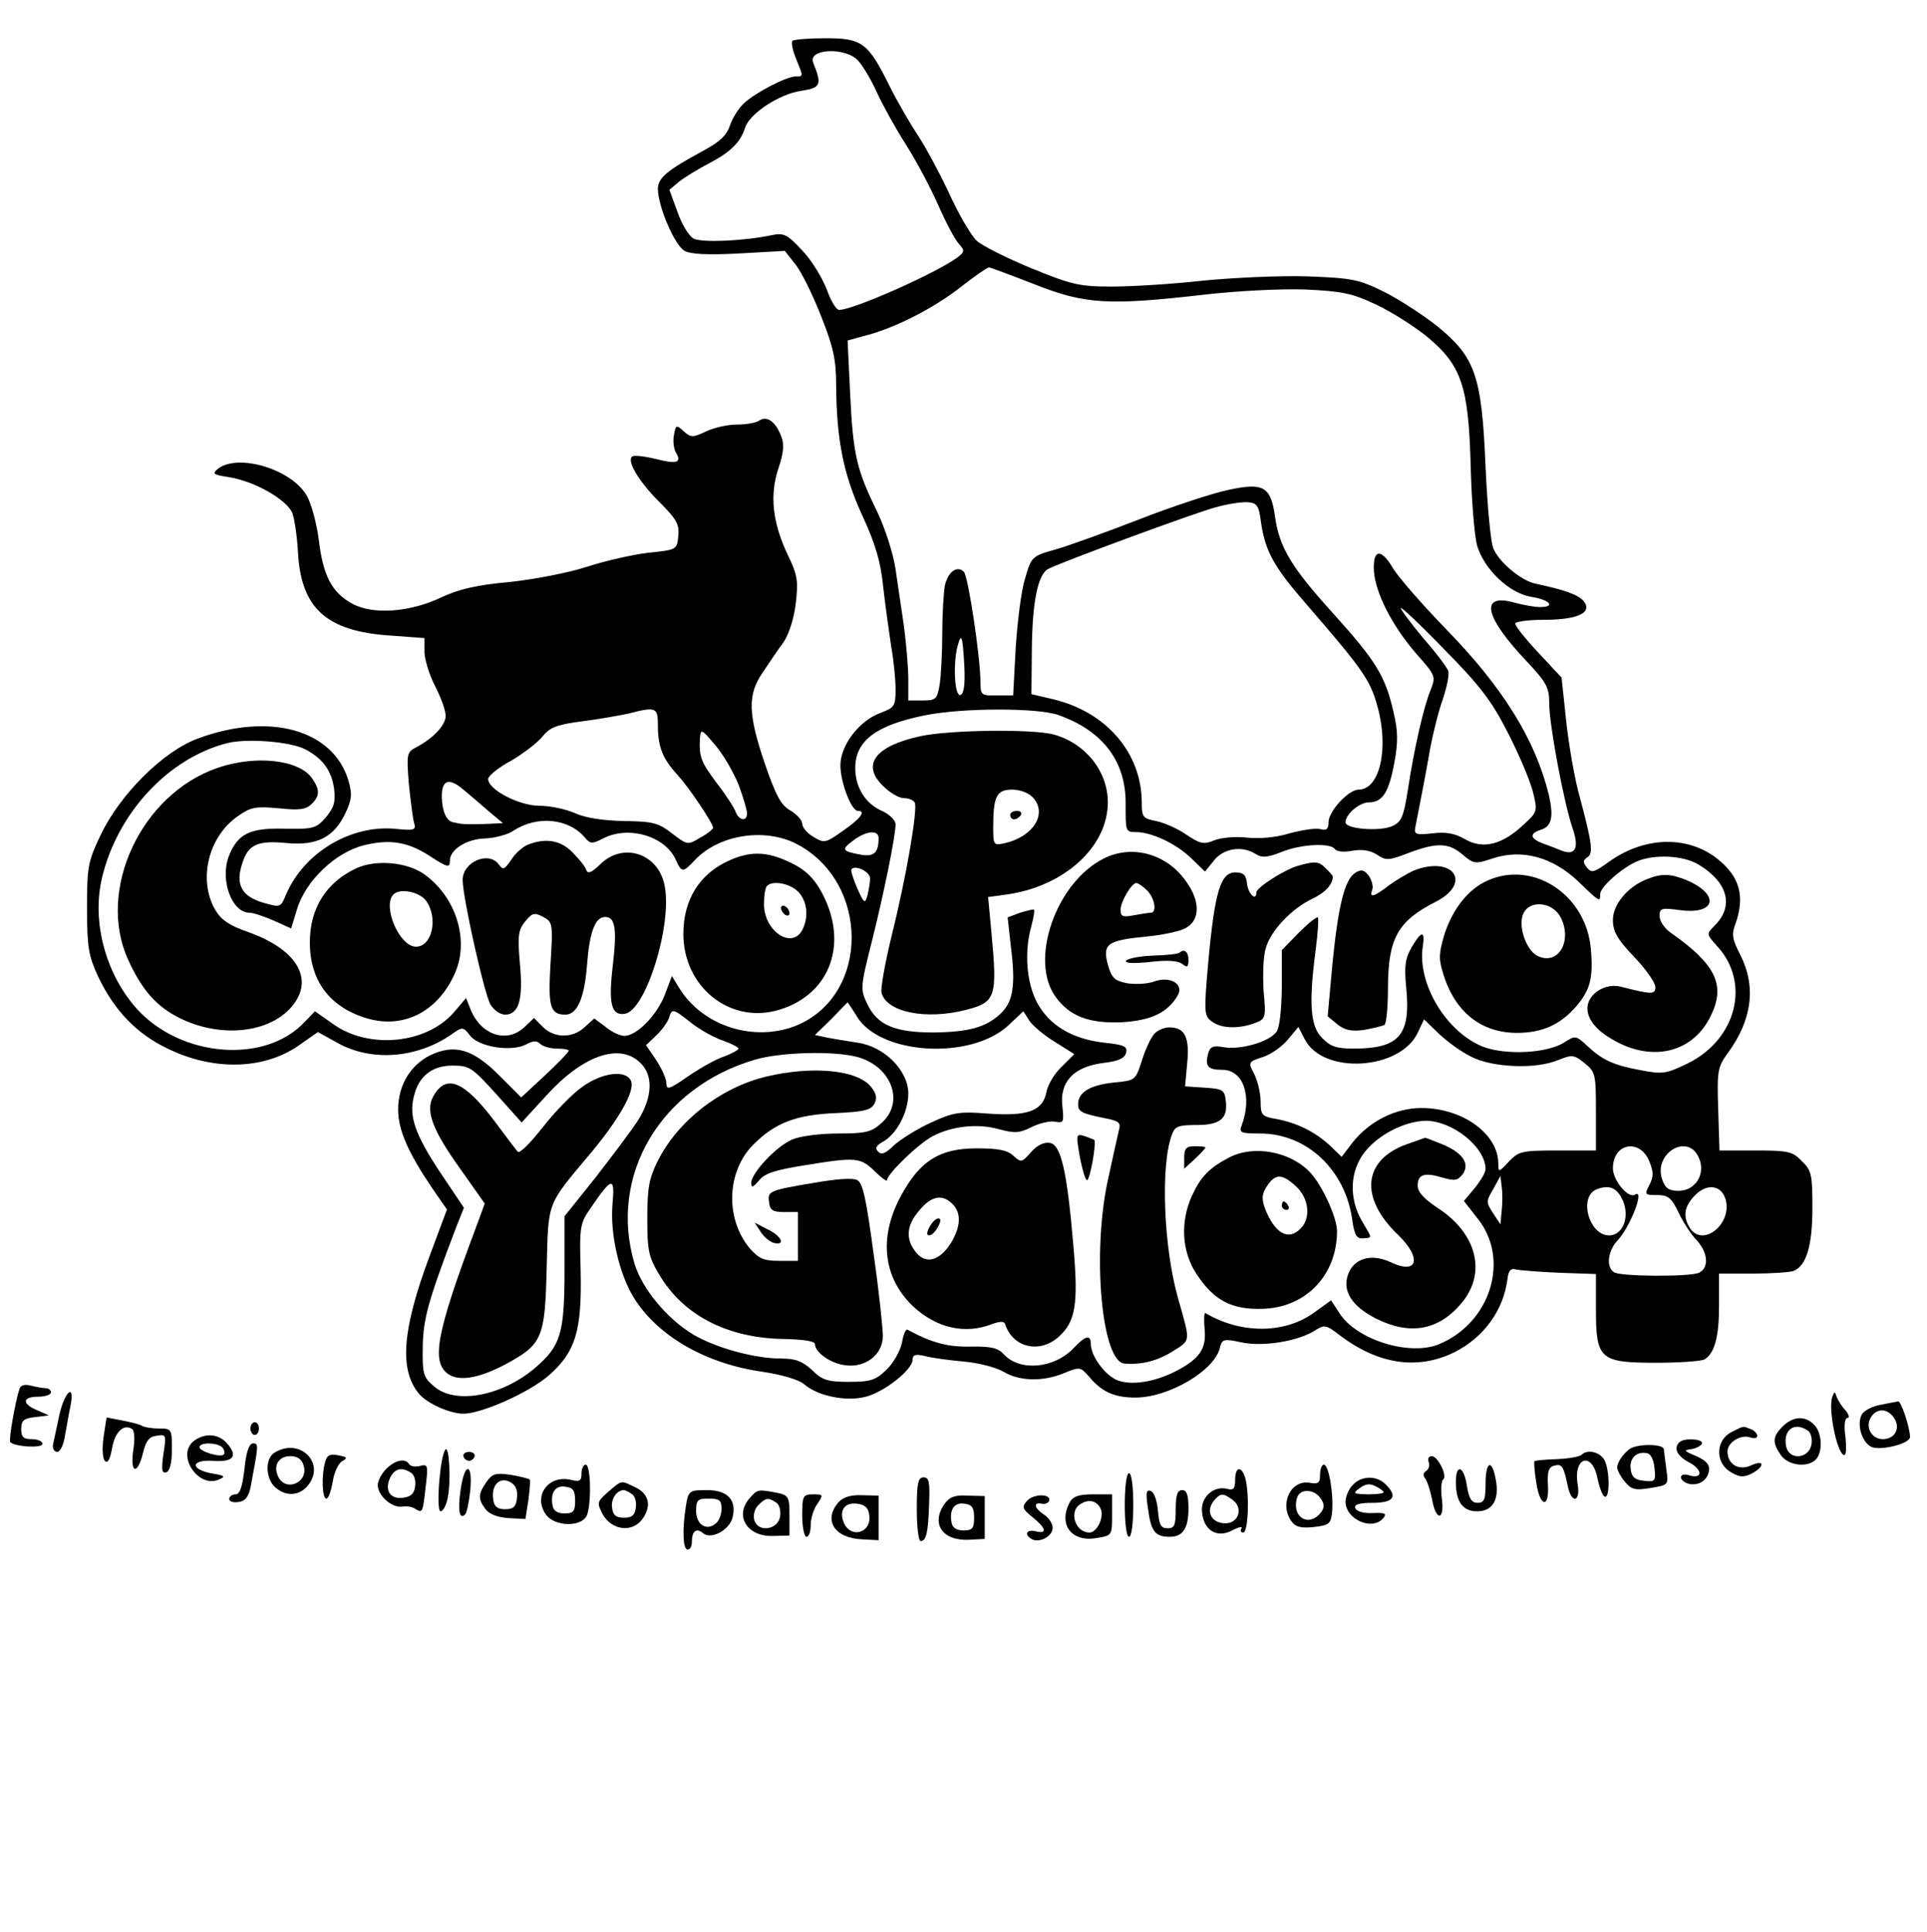 <?xml version="1.0" standalone="no"?>
<!DOCTYPE svg PUBLIC "-//W3C//DTD SVG 20010904//EN"
 "http://www.w3.org/TR/2001/REC-SVG-20010904/DTD/svg10.dtd">
<svg version="1.0" xmlns="http://www.w3.org/2000/svg"
 width="454pt" height="455pt" viewBox="0 0 454 455"
 preserveAspectRatio="xMidYMid meet">

<g transform="translate(0,455) scale(0.1,-0.1)"
fill="#000000" stroke="none">
<path d="M1867 4454 c-3 -4 0 -22 8 -41 18 -44 18 -43 0 -43 -22 0 -95 -38
-122 -63 -12 -11 -27 -34 -33 -52 -8 -24 -24 -39 -63 -60 -85 -46 -107 -64
-107 -90 0 -41 40 -134 63 -146 14 -8 56 -10 129 -6 l107 6 26 -33 c14 -18 41
-73 60 -122 29 -73 35 -102 35 -164 1 -125 17 -207 61 -303 31 -67 44 -109 50
-171 5 -44 14 -108 19 -141 6 -33 10 -78 10 -100 0 -38 -3 -42 -35 -54 -50
-18 -95 -76 -95 -124 0 -40 26 -107 41 -107 20 0 7 -18 -35 -47 -41 -29 -44
-30 -70 -14 -14 8 -26 22 -26 31 0 8 -13 22 -28 31 -22 12 -34 35 -60 110 -40
118 -41 163 -5 215 14 21 36 54 49 71 13 20 25 57 29 93 6 52 4 66 -20 115
-35 75 -42 139 -21 202 12 35 14 57 7 74 -13 35 -33 50 -51 39 -8 -6 -32 -10
-53 -10 -22 0 -54 -7 -73 -16 -32 -15 -36 -15 -53 0 -17 16 -19 15 -23 -8 -3
-13 -1 -32 4 -41 15 -25 3 -29 -47 -16 -25 6 -50 9 -55 6 -15 -9 15 -60 66
-110 38 -38 45 -51 42 -78 -3 -32 -4 -32 -70 -39 -36 -4 -102 -19 -145 -33
-43 -14 -125 -30 -183 -36 -78 -7 -119 -17 -160 -36 -73 -35 -161 -42 -210
-15 -48 26 -69 66 -79 151 -5 39 -18 86 -28 103 -35 62 -159 100 -208 65 -16
-13 -14 -15 25 -21 61 -10 136 -53 149 -85 5 -14 11 -55 13 -91 7 -133 67
-187 217 -197 l81 -6 0 -32 c0 -17 11 -54 25 -81 14 -27 25 -58 25 -70 0 -22
-29 -53 -69 -74 -23 -12 -23 -16 -18 -84 4 -39 9 -80 12 -92 6 -20 3 -21 -47
-16 -104 8 -212 -57 -254 -155 -13 -31 -13 -31 -55 -19 -50 15 -65 43 -48 93
14 44 36 54 106 47 71 -6 110 14 137 71 15 32 16 44 7 76 -36 121 -187 162
-356 99 -82 -31 -182 -131 -228 -227 -30 -63 -32 -75 -32 -173 0 -92 4 -112
26 -160 38 -80 91 -135 162 -169 111 -55 233 -51 316 10 l40 28 47 -26 c79
-44 186 -36 267 20 27 19 28 19 45 -3 22 -27 98 -38 132 -20 16 9 25 9 33 1 6
-6 24 -11 39 -11 15 0 28 -2 28 -5 0 -3 -25 -29 -56 -58 l-56 -52 -52 52 c-62
62 -105 75 -163 47 -47 -24 -75 -71 -75 -128 0 -47 23 -100 79 -183 l36 -52
-41 -110 c-65 -174 -72 -269 -24 -325 20 -23 73 -46 104 -46 43 0 157 51 202
91 62 55 77 104 74 245 -3 107 -2 112 26 152 48 70 55 71 49 5 -6 -70 16 -165
51 -221 56 -89 168 -154 301 -173 47 -7 88 -19 100 -30 33 -28 99 -41 145 -29
45 12 110 64 110 87 0 12 7 14 28 9 15 -4 56 -10 91 -13 36 -3 78 -14 95 -24
38 -23 94 -24 144 -3 36 15 38 14 58 -9 30 -36 60 -49 109 -49 78 0 186 63
199 117 5 21 9 22 51 13 51 -11 134 3 173 28 22 14 26 14 58 -11 91 -69 184
-83 271 -40 69 35 116 99 125 175 2 17 8 23 18 20 8 -2 54 -6 103 -8 l87 -3 0
-83 c0 -118 9 -126 143 -126 56 0 107 4 113 8 24 15 34 54 34 126 l0 76 79 0
c44 0 87 3 96 6 31 12 45 60 45 149 0 78 -2 88 -25 110 -22 23 -32 25 -109 25
l-85 0 -3 98 c-3 91 -1 99 23 132 57 78 67 156 29 231 -19 37 -21 48 -11 74
18 51 13 91 -15 125 -68 81 -186 89 -282 21 -36 -26 -42 -28 -53 -15 -10 13
-10 17 0 24 15 9 13 30 -17 142 -12 42 -26 123 -32 179 l-11 103 -55 59 c-30
32 -54 62 -54 68 0 5 31 9 68 9 79 0 115 17 93 44 -12 15 -46 27 -113 41 -34
7 -87 51 -100 84 -6 14 -14 100 -18 191 -9 215 -24 258 -113 331 -34 27 -91
64 -127 82 -59 29 -74 32 -180 36 -63 2 -173 -3 -245 -10 -71 -8 -168 -14
-215 -14 -77 0 -94 4 -190 43 -58 24 -116 53 -129 65 -13 12 -43 63 -66 114
-24 51 -57 111 -73 135 -16 24 -46 75 -66 115 -51 103 -65 113 -151 113 -40 0
-74 -3 -78 -6z m154 -46 c12 -13 33 -48 46 -78 14 -30 44 -84 67 -120 23 -36
57 -99 75 -140 18 -41 40 -83 49 -93 16 -18 15 -20 -3 -34 -49 -36 -244 -123
-278 -123 -7 0 -20 22 -29 48 -10 26 -35 68 -57 91 -36 39 -44 43 -73 37 -67
-14 -165 -18 -184 -8 -11 6 -28 34 -38 63 l-19 52 24 20 c13 10 44 29 69 42
50 26 74 49 85 83 10 34 80 80 132 88 47 7 50 14 29 66 -14 33 74 38 105 6z
m417 -528 c119 -47 174 -50 400 -24 80 9 179 14 238 12 86 -4 110 -9 165 -35
35 -16 90 -51 121 -76 82 -68 98 -117 103 -307 2 -80 9 -163 15 -185 17 -57
77 -113 128 -121 44 -7 58 -24 20 -24 -13 0 -40 5 -62 11 -81 22 -68 -35 32
-140 46 -49 52 -61 52 -98 0 -51 35 -236 55 -294 16 -46 7 -65 -25 -53 -8 3
-27 11 -42 16 -33 12 -36 24 -9 33 27 8 32 30 20 83 -32 130 -108 253 -244
392 -56 58 -112 122 -124 143 -28 47 -47 43 -44 -9 4 -52 43 -128 99 -193 46
-52 47 -54 35 -85 -16 -38 -39 -137 -54 -236 -10 -64 -15 -76 -37 -86 -29 -13
-110 -7 -110 9 0 19 33 47 55 47 32 0 47 23 60 93 9 49 9 74 -2 120 -19 84
-41 120 -142 232 -99 109 -127 156 -137 228 -10 71 -27 81 -110 63 -38 -8
-132 -39 -209 -69 -77 -30 -166 -62 -197 -71 -57 -16 -58 -17 -73 -69 -9 -28
-18 -102 -22 -163 l-6 -112 -38 0 c-37 -1 -39 1 -39 31 0 58 -29 250 -39 260
-16 16 -38 0 -45 -33 -3 -18 -6 -69 -6 -114 0 -44 -3 -98 -6 -118 -6 -35 -9
-38 -40 -38 l-34 0 0 51 c0 27 -5 83 -10 122 -6 40 -15 101 -20 136 -5 35 -24
95 -43 135 -49 100 -57 134 -64 278 l-6 126 44 12 c69 18 161 65 224 115 32
25 61 45 65 45 3 0 52 -18 108 -40z m533 -561 c10 -67 30 -104 104 -189 135
-156 153 -181 170 -243 28 -99 6 -197 -44 -197 -24 0 -71 -51 -71 -77 0 -16
-5 -20 -19 -16 -11 3 -43 -2 -73 -10 -32 -10 -71 -13 -100 -10 -28 3 -60 0
-76 -6 -26 -11 -34 -9 -67 13 -20 14 -52 28 -71 32 -31 6 -34 9 -34 43 0 117
-83 214 -209 244 l-51 12 1 105 c1 111 14 178 39 190 33 17 345 132 394 145
28 8 62 13 76 12 22 -2 26 -8 31 -48z m581 -494 c26 -50 52 -112 59 -138 12
-48 12 -49 -22 -80 -50 -47 -95 -58 -137 -34 -24 14 -45 18 -77 14 -41 -4 -44
-3 -40 17 11 56 25 127 35 186 7 36 20 88 30 115 9 28 15 57 12 65 -3 8 -29
43 -59 77 -29 35 -53 67 -53 71 0 4 47 -40 103 -98 84 -85 112 -122 149 -195z
m-1280 156 c2 -45 -1 -65 -9 -68 -14 -5 -18 72 -7 115 9 33 12 25 16 -47z
m-722 -140 c0 -50 11 -78 46 -116 28 -31 84 -114 84 -125 0 -3 -13 -14 -30
-23 -30 -18 -30 -18 -67 10 -32 25 -45 28 -112 29 -49 1 -90 7 -115 18 -22 10
-60 18 -85 18 -48 0 -121 38 -121 63 0 7 24 27 54 43 29 17 63 43 74 57 18 22
33 28 94 36 40 5 89 14 108 18 66 17 70 15 70 -28z m943 25 c107 -38 161 -111
159 -213 0 -61 0 -63 24 -63 37 0 95 -27 131 -62 l32 -31 21 26 c23 29 66 36
99 15 14 -9 27 -8 60 5 46 19 116 22 126 7 4 -6 21 -8 41 -4 23 4 42 1 58 -9
22 -15 28 -14 75 4 67 25 94 24 127 -4 26 -22 29 -23 71 -9 69 23 141 3 201
-54 51 -49 52 -50 52 -30 0 17 54 64 89 78 41 16 106 13 142 -8 70 -42 85 -98
39 -144 -20 -20 -20 -20 5 -48 80 -86 47 -220 -69 -277 -50 -24 -58 -26 -110
-16 -65 12 -91 24 -127 58 -26 24 -28 24 -53 8 -39 -26 -137 -31 -191 -11 -87
34 -156 148 -143 236 6 39 -3 38 -26 -1 -15 -26 -18 -44 -13 -95 11 -113 -16
-144 -125 -144 -39 0 -54 5 -73 25 -28 27 -32 81 -15 210 5 38 7 72 5 74 -3 2
-23 -14 -45 -36 l-40 -41 0 -88 c-1 -54 -5 -95 -13 -105 -17 -23 -83 -42 -122
-36 -28 5 -34 2 -39 -16 -7 -29 0 -37 34 -37 50 0 71 -64 45 -132 -6 -16 -1
-18 44 -18 110 0 201 -86 217 -204 5 -35 10 -44 25 -43 23 2 23 -2 -3 42 -30
53 -28 116 7 161 32 41 94 73 144 74 63 0 141 -62 141 -114 0 -8 -12 -28 -26
-45 l-25 -30 32 -41 c77 -95 32 -245 -90 -296 -68 -29 -193 9 -234 71 l-21 32
-43 -31 c-69 -48 -170 -48 -253 1 -3 2 -4 -15 -2 -37 5 -47 -12 -71 -68 -100
-51 -26 -105 -34 -138 -21 -29 12 -62 57 -62 85 0 23 -13 20 -40 -9 -46 -49
-128 -56 -165 -15 -14 15 -30 19 -79 18 -53 -1 -91 9 -148 40 -4 2 -10 -12
-13 -31 -4 -19 -20 -48 -37 -64 -25 -24 -37 -28 -88 -28 -50 0 -63 4 -87 28
-23 21 -39 27 -74 27 -61 0 -152 25 -205 56 -62 37 -121 108 -139 167 -62 208
61 416 284 481 61 18 188 21 242 6 81 -23 111 -108 55 -156 -23 -21 -38 -24
-102 -24 -41 0 -89 -6 -107 -14 -37 -15 -97 -79 -97 -102 0 -13 4 -11 18 5 13
17 38 25 107 36 122 20 132 19 166 -14 16 -16 29 -25 29 -21 0 15 75 87 108
104 46 24 107 30 156 16 37 -10 48 -9 76 5 18 9 43 15 55 13 21 -4 22 -2 18
36 -7 57 26 93 95 102 36 4 52 11 55 24 4 15 -4 19 -52 24 -76 9 -129 41 -158
95 -25 48 -30 120 -13 180 5 19 8 36 6 38 -1 2 -16 -2 -33 -7 l-29 -11 8 -72
c11 -88 5 -127 -25 -155 -34 -32 -75 -43 -158 -44 -92 0 -133 18 -156 68 -16
33 -16 39 10 142 29 115 57 253 57 280 0 10 -14 23 -30 31 -41 17 -65 56 -65
102 0 64 49 101 164 124 88 18 265 18 314 1z m-753 -164 c11 -30 20 -60 20
-68 0 -20 -19 -17 -27 4 -3 9 -23 40 -44 67 -38 51 -42 62 -40 105 2 24 3 24
36 -15 19 -22 43 -64 55 -93z m-1021 83 c41 -21 62 -50 68 -92 4 -32 0 -45
-19 -68 -24 -27 -29 -28 -99 -27 -81 2 -109 -12 -130 -65 -21 -56 7 -133 49
-133 9 0 35 -9 58 -19 l40 -18 14 46 c20 66 91 134 158 150 60 15 103 8 154
-25 43 -28 48 -29 48 -11 0 26 40 51 83 52 23 1 54 9 68 19 56 36 130 28 168
-18 12 -14 16 -14 42 -1 59 31 146 6 171 -50 14 -31 17 -31 45 -1 57 60 164
77 240 38 172 -90 173 -354 1 -427 -100 -41 -222 -3 -278 88 l-17 28 -17 -45
c-19 -48 -66 -96 -95 -96 -10 0 -30 9 -44 21 l-27 20 -22 -20 c-28 -27 -72
-27 -99 0 l-21 21 -22 -21 c-41 -39 -101 -20 -126 38 l-12 30 -29 -34 c-65
-74 -199 -87 -283 -28 l-44 31 -24 -25 c-93 -100 -291 -84 -395 30 -74 82
-107 205 -83 308 36 154 157 284 297 319 47 11 148 3 182 -15z m436 -149 l30
-25 -45 -2 c-45 -1 -49 -1 -72 4 -16 3 -26 25 -27 58 -1 42 16 49 52 18 18
-15 46 -39 62 -53z m915 -60 c0 -35 -11 -45 -43 -39 -44 8 -45 12 -17 33 30
23 60 26 60 6z m-20 -95 c0 -9 -3 -26 -6 -39 -6 -22 -8 -21 -24 15 -9 21 -16
41 -14 45 7 12 44 -5 44 -21z m-32 -324 c54 -92 269 -105 358 -22 l35 33 14
-22 c8 -12 35 -35 60 -50 l46 -29 -30 -30 c-17 -16 -33 -43 -36 -61 -9 -43
-44 -56 -139 -49 -65 5 -80 3 -132 -21 -33 -15 -71 -39 -87 -53 -20 -20 -30
-24 -38 -16 -8 8 -5 14 10 23 33 17 61 70 61 114 0 54 -56 111 -120 120 -25 4
-57 9 -72 12 l-28 6 38 37 c20 21 38 39 39 40 0 0 10 -14 21 -32z m-390 -16
c20 -16 54 -35 75 -42 20 -7 37 -16 37 -19 0 -3 -16 -12 -35 -19 -19 -6 -57
-28 -85 -47 -43 -30 -50 -32 -50 -16 0 11 -11 35 -24 55 l-24 35 24 23 c13 12
26 30 30 41 7 23 9 23 52 -11z m1838 -80 c50 -26 153 -30 205 -8 33 13 37 13
62 -7 26 -21 27 -26 27 -114 l0 -92 -90 0 c-85 0 -92 -2 -115 -26 -24 -26 -25
-26 -25 -5 0 70 -84 131 -181 131 -61 0 -123 -31 -163 -82 l-25 -33 -28 27
c-35 32 -77 53 -125 62 -35 6 -38 9 -38 42 0 19 -7 48 -15 64 -15 28 -14 29
20 40 19 6 46 25 59 41 l25 30 15 -29 c43 -84 224 -73 266 15 l15 32 35 -34
c19 -18 53 -43 76 -54z m-1959 -13 c33 -30 31 -82 -5 -139 -16 -24 -61 -84
-100 -134 l-72 -90 0 -128 c0 -148 -9 -177 -68 -228 -79 -68 -189 -88 -239
-45 -26 22 -28 30 -27 93 1 66 12 107 79 283 l18 45 -57 85 c-58 88 -73 131
-61 177 11 48 43 73 91 73 40 0 46 -4 103 -67 l60 -67 56 61 c86 96 173 127
222 81z m2379 -234 c10 -25 10 -36 0 -55 -12 -23 -11 -24 18 -24 26 0 34 -6
51 -42 11 -23 30 -52 43 -65 26 -29 29 -64 5 -76 -22 -10 -184 -9 -200 1 -20
12 -15 51 8 75 31 34 65 123 41 108 -16 -10 -52 34 -52 62 0 60 64 71 86 16z
m116 10 c18 -38 -7 -79 -47 -79 -23 0 -32 6 -39 27 -21 61 60 110 86 52z
m-464 -126 l-3 -32 -17 26 c-17 26 -17 28 0 57 l17 31 3 -25 c2 -13 2 -39 0
-57z m282 31 c22 -40 6 -89 -29 -89 -48 0 -73 93 -28 109 27 10 44 4 57 -20z
m246 -6 c14 -56 -52 -110 -83 -68 -19 28 -16 53 11 80 29 29 63 23 72 -12z"/>
<path d="M2169 2816 c-107 -23 -140 -67 -89 -117 16 -16 38 -29 49 -29 11 0
22 -4 26 -10 8 -13 -19 -173 -54 -313 -16 -66 -27 -127 -24 -136 12 -45 104
-64 198 -40 71 18 75 30 61 180 l-8 86 44 6 c135 19 238 112 238 217 0 73 -52
139 -128 160 -49 13 -243 11 -313 -4z m265 -145 c34 -38 1 -91 -66 -107 -27
-6 -28 -5 -28 37 0 74 8 89 45 89 19 0 39 -8 49 -19z"/>
<path d="M2380 2630 c0 -5 4 -10 9 -10 6 0 13 5 16 10 3 6 -1 10 -9 10 -9 0
-16 -4 -16 -10z"/>
<path d="M2601 2528 c-113 -56 -177 -240 -114 -326 33 -46 79 -63 155 -60 69
4 108 22 132 62 17 27 -16 48 -55 34 -16 -6 -45 -7 -64 -4 -29 6 -36 12 -45
44 -13 49 -1 57 92 66 40 4 83 13 95 22 30 19 30 61 0 104 -45 68 -128 92
-196 58z m101 -75 c18 -17 25 -53 9 -53 -5 0 -23 -3 -40 -6 -26 -5 -31 -3 -31
13 0 19 26 63 37 63 4 0 15 -7 25 -17z"/>
<path d="M3056 2510 c-32 -10 -96 -51 -96 -62 0 -22 -19 -4 -22 20 -2 21 -8
27 -28 27 -34 0 -48 -45 -63 -208 -11 -123 -10 -130 8 -143 22 -17 63 -18 101
-4 26 10 27 12 21 76 -2 36 -1 81 5 100 11 41 61 94 110 117 30 14 48 34 48
52 0 2 -7 11 -16 19 -17 18 -26 18 -68 6z"/>
<path d="M3330 2499 c-13 -6 -39 -21 -57 -34 -36 -28 -48 -31 -40 -11 3 8 -1
22 -8 33 -11 14 -18 16 -32 7 -25 -16 -40 -76 -54 -216 l-11 -122 23 -19 c18
-14 33 -17 63 -13 21 4 43 9 48 12 4 3 8 41 8 84 0 119 22 160 113 206 87 45
40 110 -53 73z"/>
<path d="M3505 2476 c-45 -20 -81 -65 -101 -124 -14 -46 -15 -60 -4 -95 27
-90 89 -140 174 -140 60 0 103 20 140 63 33 39 40 67 34 135 -11 127 -135 209
-243 161z m173 -89 c27 -57 -9 -113 -57 -88 -27 15 -46 74 -31 101 17 32 71
24 88 -13z"/>
<path d="M3880 2479 c-46 -18 -80 -60 -80 -96 0 -27 10 -45 50 -87 28 -29 50
-61 50 -71 0 -18 -8 -18 -82 1 -37 9 -78 -18 -78 -51 0 -31 29 -61 83 -86 86
-38 170 -11 208 69 35 72 11 121 -95 195 -14 10 -26 27 -26 39 0 19 4 20 49
14 84 -11 94 37 14 71 -37 15 -58 16 -93 2z"/>
<path d="M2779 2306 c-2 -3 -30 -6 -62 -7 -32 -1 -61 -7 -64 -12 -4 -6 17 -7
56 -3 43 5 67 3 77 -5 11 -9 14 -7 14 10 0 19 -10 27 -21 17z"/>
<path d="M2719 2114 c-8 -9 -21 -37 -29 -63 -15 -46 -15 -46 -66 -51 -56 -6
-84 -23 -84 -51 0 -18 8 -22 68 -34 29 -6 33 -10 28 -28 -3 -12 -15 -67 -27
-122 -36 -173 -13 -422 40 -427 41 -3 77 6 114 29 43 27 42 21 13 123 -35 122
-42 316 -15 387 7 20 15 23 58 23 56 0 74 15 69 57 -3 26 -7 28 -50 31 l-46 3
5 54 c6 61 -5 85 -42 85 -12 0 -29 -7 -36 -16z"/>
<path d="M1805 2014 c-108 -26 -209 -105 -256 -200 -20 -40 -24 -64 -24 -134
0 -75 3 -91 28 -132 56 -96 161 -150 293 -152 46 -1 74 -5 74 -12 0 -20 39
-47 73 -50 47 -6 87 26 87 69 0 18 -9 105 -22 195 -17 127 -25 165 -38 172
-10 6 -49 3 -101 -6 -108 -18 -111 -20 -107 -46 2 -19 9 -23 36 -23 l32 0 0
-57 0 -58 -44 0 c-37 0 -48 5 -70 30 -58 70 -54 181 9 244 51 51 100 70 193
74 67 3 84 7 92 22 7 13 5 24 -8 40 -32 40 -138 50 -247 24z"/>
<path d="M2544 1825 c6 -30 13 -55 17 -55 7 0 23 90 17 95 -2 1 -12 5 -23 9
-20 6 -20 4 -11 -49z"/>
<path d="M3315 1855 c-104 -37 -113 -126 -21 -214 57 -55 46 -95 -18 -64 -46
21 -86 9 -100 -29 -14 -39 9 -75 66 -104 80 -40 147 -28 201 36 60 71 37 164
-55 224 -32 21 -48 38 -48 53 0 27 16 32 59 19 28 -8 35 -7 47 8 18 25 0 51
-49 71 -20 8 -38 15 -40 15 -1 -1 -20 -7 -42 -15z"/>
<path d="M2429 1836 c-22 -25 -23 -25 -42 -8 -14 13 -36 17 -86 17 -88 0 -135
-30 -180 -115 -51 -96 -40 -190 30 -257 55 -51 122 -67 186 -42 19 7 29 7 31
0 18 -55 80 -70 125 -31 41 36 48 77 36 214 -15 177 -29 240 -56 244 -14 2
-30 -6 -44 -22z m-185 -122 c21 -21 20 -52 -3 -91 -27 -43 -59 -52 -83 -23
-25 31 -23 63 8 99 28 34 54 39 78 15z"/>
<path d="M2190 1660 c-7 -13 -7 -20 -1 -20 6 0 15 9 21 20 7 13 7 20 1 20 -6
0 -15 -9 -21 -20z"/>
<path d="M2790 1823 l0 -26 25 23 c14 13 25 25 25 27 0 2 -11 3 -25 3 -20 0
-25 -5 -25 -27z"/>
<path d="M2895 1823 c-46 -24 -66 -45 -86 -88 -29 -62 -25 -133 10 -186 41
-62 82 -84 154 -82 103 2 177 79 177 183 0 32 -35 108 -63 138 -47 50 -134 66
-192 35z m159 -68 c30 -28 35 -75 10 -99 -29 -30 -61 -11 -84 48 -8 23 -7 34
5 52 20 30 35 30 69 -1z"/>
<path d="M3020 1710 c0 -5 5 -10 11 -10 5 0 7 5 4 10 -3 6 -8 10 -11 10 -2 0
-4 -4 -4 -10z"/>
<path d="M1793 1647 c8 -12 22 -23 31 -25 27 -6 18 16 -15 32 l-31 16 15 -23z"/>
<path d="M512 2741 c-180 -62 -285 -288 -210 -452 33 -72 67 -110 121 -137 93
-46 203 -37 259 21 62 65 22 139 -96 181 -46 16 -65 29 -79 53 -41 71 -16 173
54 221 30 21 42 23 96 18 48 -5 64 -3 77 10 20 19 20 34 1 61 -31 44 -134 55
-223 24z"/>
<path d="M1243 2560 c-12 -5 -30 -21 -39 -36 -16 -23 -19 -24 -29 -10 -24 32
-85 6 -85 -37 0 -41 52 -273 66 -294 8 -13 23 -23 34 -23 32 0 43 35 35 119
-6 67 -4 80 12 100 17 21 22 22 43 11 22 -12 23 -15 17 -110 -6 -101 -1 -120
35 -120 28 0 45 39 51 117 6 78 19 113 43 113 23 0 28 -27 18 -112 -11 -92 -4
-121 28 -116 49 7 112 208 94 301 -14 77 -99 105 -153 50 -20 -19 -28 -22 -32
-12 -2 8 -17 26 -32 41 -28 29 -64 35 -106 18z"/>
<path d="M1720 2524 c-71 -31 -110 -92 -110 -174 0 -122 105 -209 217 -181
124 32 173 151 113 271 -22 44 -45 65 -93 85 -45 19 -82 19 -127 -1z m160 -74
c22 -22 26 -60 10 -91 -25 -46 -90 -2 -90 61 0 20 3 40 7 43 13 14 54 6 73
-13z"/>
<path d="M1840 2411 c0 -5 5 -13 10 -16 6 -3 10 -2 10 4 0 5 -4 13 -10 16 -5
3 -10 2 -10 -4z"/>
<path d="M840 2505 c-71 -33 -110 -94 -110 -175 0 -92 49 -155 139 -180 85
-23 164 19 203 108 34 77 3 179 -73 233 -40 28 -112 35 -159 14z m164 -77 c29
-41 14 -108 -24 -108 -39 0 -80 96 -53 123 15 16 62 6 77 -15z"/>
<path d="M1372 1990 c-23 -16 -65 -59 -93 -95 -29 -37 -55 -63 -59 -58 -4 4
-28 36 -54 71 -73 97 -116 114 -146 58 -18 -34 0 -80 67 -173 l55 -78 -22 -60
c-92 -245 -104 -312 -65 -341 26 -19 74 -11 139 24 84 46 90 61 94 225 4 159
-1 146 103 270 67 80 105 147 96 170 -11 28 -68 21 -115 -13z"/>
<path d="M46 1279 c-10 -30 -26 -122 -22 -126 11 -11 76 -15 76 -4 0 6 -11 11
-25 11 -20 0 -25 5 -25 24 0 20 6 25 33 28 l32 4 -27 12 c-37 15 -36 32 2 32
17 0 30 5 30 10 0 6 -6 10 -12 10 -7 0 -23 3 -35 6 -15 4 -24 1 -27 -7z"/>
<path d="M140 1218 c-6 -29 -13 -61 -15 -70 -2 -10 3 -18 10 -18 7 0 15 17 18
38 4 20 9 52 13 70 11 55 -13 36 -26 -20z"/>
<path d="M4317 1260 c-10 -26 9 -126 26 -137 6 -4 8 10 5 41 -4 28 -2 46 5 46
5 0 3 8 -5 18 -9 9 -18 24 -21 32 -4 13 -5 13 -10 0z"/>
<path d="M4431 1241 c-19 -3 -38 -13 -44 -22 -14 -23 0 -69 24 -78 24 -8 89 9
89 24 0 22 -21 85 -28 84 -4 -1 -22 -4 -41 -8z m32 -32 c15 -24 1 -49 -27 -49
-29 0 -44 33 -25 56 15 18 38 15 52 -7z"/>
<path d="M244 1165 c-4 -27 -2 -51 3 -56 7 -7 12 3 17 29 6 38 27 59 47 46 6
-3 7 -25 3 -50 -8 -55 10 -60 23 -6 7 28 14 38 32 40 23 4 23 2 16 -43 -5 -37
-4 -46 7 -43 8 3 13 22 13 54 0 48 -1 49 -30 49 -16 0 -34 3 -40 6 -5 4 -27 9
-47 13 l-37 7 -7 -46z"/>
<path d="M4200 1190 c-24 -24 -25 -38 -4 -68 17 -24 62 -30 82 -10 17 17 15
64 -4 82 -21 22 -50 20 -74 -4z m58 -9 c8 -4 12 -19 10 -32 -5 -36 -54 -40
-60 -5 -7 38 19 57 50 37z"/>
<path d="M590 1185 c0 -8 5 -15 10 -15 6 0 10 7 10 15 0 8 -4 15 -10 15 -5 0
-10 -7 -10 -15z"/>
<path d="M4080 1177 c-37 -18 -40 -70 -5 -93 21 -13 31 -15 50 -6 14 7 25 16
25 22 0 6 -9 5 -25 -2 -29 -13 -55 3 -55 33 0 22 32 41 54 33 9 -3 16 -2 16 4
0 5 -7 13 -16 16 -19 7 -14 8 -44 -7z"/>
<path d="M457 1156 c-43 -33 10 -113 59 -91 16 7 14 9 -15 14 -53 9 -53 33 0
30 49 -4 61 11 33 42 -20 22 -51 24 -77 5z m68 -17 c4 -6 5 -13 2 -15 -7 -8
-57 7 -57 17 0 13 47 11 55 -2z"/>
<path d="M3957 1153 c-15 -14 -6 -33 23 -48 32 -17 32 -40 -1 -30 -22 7 -26
-10 -4 -19 20 -7 42 2 49 21 8 20 -1 32 -32 45 -26 11 -26 12 -4 15 12 3 22 9
22 14 0 10 -43 12 -53 2z"/>
<path d="M576 1090 c-5 -43 -11 -60 -21 -60 -8 0 -15 -5 -15 -11 0 -6 10 -9
22 -7 16 2 24 12 29 38 18 97 19 100 5 100 -9 0 -16 -20 -20 -60z"/>
<path d="M3848 1141 c-16 -5 -37 -32 -38 -47 0 -7 8 -22 18 -34 16 -19 24 -21
61 -15 42 7 42 7 37 43 -3 21 -5 42 -6 48 0 11 -45 14 -72 5z m50 -49 c3 -31
2 -33 -25 -30 -21 2 -29 9 -31 27 -4 25 13 43 38 38 9 -1 16 -15 18 -35z"/>
<path d="M648 1129 c-24 -13 -23 -61 0 -82 24 -22 55 -21 75 1 47 52 -14 117
-75 81z m67 -30 c14 -42 -45 -66 -61 -24 -10 25 4 45 30 45 16 0 27 -7 31 -21z"/>
<path d="M1049 1135 c-13 -19 -22 -145 -11 -145 6 0 14 15 17 33 8 40 3 126
-6 112z"/>
<path d="M766 1106 c-9 -32 -7 -86 3 -86 5 0 11 18 15 40 3 21 13 43 22 48 14
8 12 10 -9 14 -20 4 -27 0 -31 -16z"/>
<path d="M1092 1119 c2 -6 8 -10 13 -10 5 0 11 4 13 10 2 6 -4 11 -13 11 -9 0
-15 -5 -13 -11z"/>
<path d="M3726 1123 c-4 -4 -30 -9 -58 -10 -27 -1 -51 -3 -53 -5 -1 -2 0 -23
4 -47 8 -60 31 -67 28 -10 -2 34 2 44 16 47 17 4 21 -2 31 -50 9 -41 30 -36
23 5 -11 66 35 79 47 13 4 -19 11 -38 16 -41 13 -8 13 61 0 86 -11 19 -40 26
-54 12z"/>
<path d="M3366 1106 c3 -8 0 -17 -6 -21 -7 -4 -8 -11 -2 -18 5 -7 12 -29 16
-49 9 -52 30 -50 23 2 -3 22 -1 42 3 45 11 7 -12 55 -27 55 -7 0 -10 -6 -7
-14z"/>
<path d="M910 1090 c-11 -11 -20 -28 -20 -38 0 -25 33 -54 57 -51 10 2 24 0
31 -5 18 -11 18 -9 25 53 6 49 5 53 -13 48 -11 -3 -23 -1 -26 4 -9 15 -33 10
-54 -11z m58 -9 c8 -4 12 -19 10 -32 -2 -17 -10 -25 -29 -27 -31 -4 -44 19
-29 49 11 20 27 24 48 10z"/>
<path d="M1370 1079 c0 -17 -4 -20 -24 -15 -53 13 -90 -36 -61 -80 21 -32 90
-32 99 0 10 35 7 116 -4 116 -5 0 -10 -9 -10 -21z m-15 -64 c0 -25 -4 -30 -25
-30 -16 0 -26 6 -28 18 -6 30 6 49 30 45 18 -2 23 -9 23 -33z"/>
<path d="M3110 1076 c0 -19 -4 -22 -23 -19 -46 9 -74 -50 -44 -91 9 -13 23
-16 52 -13 35 4 40 7 43 32 5 40 -7 115 -19 115 -5 0 -9 -11 -9 -24z m3 -58
c8 -12 7 -21 -2 -32 -29 -35 -69 -8 -55 36 7 23 42 21 57 -4z"/>
<path d="M3500 1055 c0 -37 -3 -45 -19 -45 -14 0 -20 10 -25 40 -7 47 -26 54
-26 9 0 -46 16 -69 50 -69 37 0 53 28 44 75 -9 50 -24 43 -24 -10z"/>
<path d="M1085 1039 c-7 -48 -2 -70 11 -56 4 4 9 29 12 57 6 67 -14 66 -23 -1z"/>
<path d="M2910 1064 c0 -21 -4 -25 -19 -21 -32 8 -63 -20 -59 -55 4 -43 35
-62 71 -43 15 8 25 10 22 5 -4 -6 -1 -10 4 -10 12 0 15 90 5 128 -9 30 -24 28
-24 -4z m-6 -47 c28 -21 12 -59 -22 -55 -30 3 -41 30 -22 53 15 18 21 19 44 2z"/>
<path d="M1146 1059 c-20 -29 -20 -40 -2 -64 9 -12 28 -19 54 -21 l40 -2 7 45
c3 25 5 46 3 48 -2 2 -22 7 -45 11 -35 5 -43 3 -57 -17z m72 -37 c-2 -21 -8
-27 -28 -27 -18 0 -26 6 -28 23 -5 34 15 54 40 41 13 -7 18 -19 16 -37z"/>
<path d="M2650 1005 c0 -43 4 -75 10 -75 6 0 10 32 10 75 0 43 -4 75 -10 75
-6 0 -10 -32 -10 -75z"/>
<path d="M2160 995 c0 -41 4 -75 9 -75 13 0 18 19 20 88 2 51 0 62 -13 62 -13
0 -16 -13 -16 -75z"/>
<path d="M3187 1052 c-10 -10 -17 -28 -17 -39 0 -42 63 -70 89 -39 9 11 4 13
-25 12 -22 -1 -39 4 -41 12 -3 8 9 12 41 12 50 0 60 15 30 44 -21 21 -57 20
-77 -2z m73 -17 c0 -3 -17 -5 -37 -5 -35 1 -37 2 -19 15 13 10 24 11 37 4 11
-5 19 -12 19 -14z"/>
<path d="M1433 1036 c-27 -24 -27 -26 -13 -53 22 -39 72 -44 95 -9 21 31 13
59 -21 74 -32 15 -28 16 -61 -12z m55 -5 c8 -4 12 -19 10 -32 -2 -18 -9 -24
-28 -24 -19 0 -26 6 -28 24 -3 20 11 41 28 41 3 0 11 -4 18 -9z"/>
<path d="M1616 1003 c-9 -57 -7 -103 4 -103 6 0 10 8 10 18 0 26 11 34 27 20
19 -15 62 8 69 38 10 41 -12 64 -60 64 -42 0 -44 -1 -50 -37z m84 -7 c0 -13
-6 -29 -14 -35 -22 -18 -46 -2 -46 30 0 26 4 29 30 29 25 0 30 -4 30 -24z"/>
<path d="M1767 1022 c-38 -42 -7 -93 56 -90 l37 1 0 47 c0 45 -2 48 -31 54
-43 8 -44 8 -62 -12z m61 -11 c8 -4 12 -19 10 -32 -4 -33 -53 -40 -61 -9 -3
11 1 27 10 35 17 17 23 18 41 6z"/>
<path d="M2705 994 c7 -52 17 -64 51 -64 31 0 44 20 44 67 0 32 -4 43 -15 43
-11 0 -15 -12 -15 -45 0 -38 -3 -45 -19 -45 -16 0 -20 8 -23 42 -2 24 -9 43
-17 46 -11 4 -12 -5 -6 -44z"/>
<path d="M1890 980 c0 -27 5 -50 10 -50 6 0 10 12 10 28 0 15 7 38 16 50 14
21 14 22 -10 22 -24 0 -26 -3 -26 -50z"/>
<path d="M1976 1012 c-37 -42 -11 -85 55 -88 l39 -2 0 52 0 53 -39 1 c-26 1
-43 -4 -55 -16z m72 -31 c6 -39 -39 -56 -58 -22 -15 30 -2 53 29 49 19 -2 27
-10 29 -27z"/>
<path d="M2225 1007 c-32 -46 -5 -87 58 -84 l37 2 0 50 0 51 -40 1 c-30 2 -43
-3 -55 -20z m70 -32 c0 -25 -4 -30 -25 -30 -16 0 -26 6 -28 18 -6 30 6 49 30
45 18 -2 23 -9 23 -33z"/>
<path d="M2419 1014 c-12 -14 -10 -19 14 -38 32 -26 35 -40 7 -33 -21 5 -28
-7 -10 -18 18 -11 50 6 50 26 0 10 -9 24 -20 31 -23 15 -27 30 -6 26 8 -2 16
2 18 7 5 17 -38 17 -53 -1z"/>
<path d="M2520 1011 c-27 -52 4 -94 63 -84 37 6 37 6 37 54 l0 49 -45 0 c-34
0 -47 -5 -55 -19z m74 -17 c7 -19 -10 -54 -27 -54 -35 0 -50 52 -20 68 20 12
39 6 47 -14z"/>
</g>
</svg>
